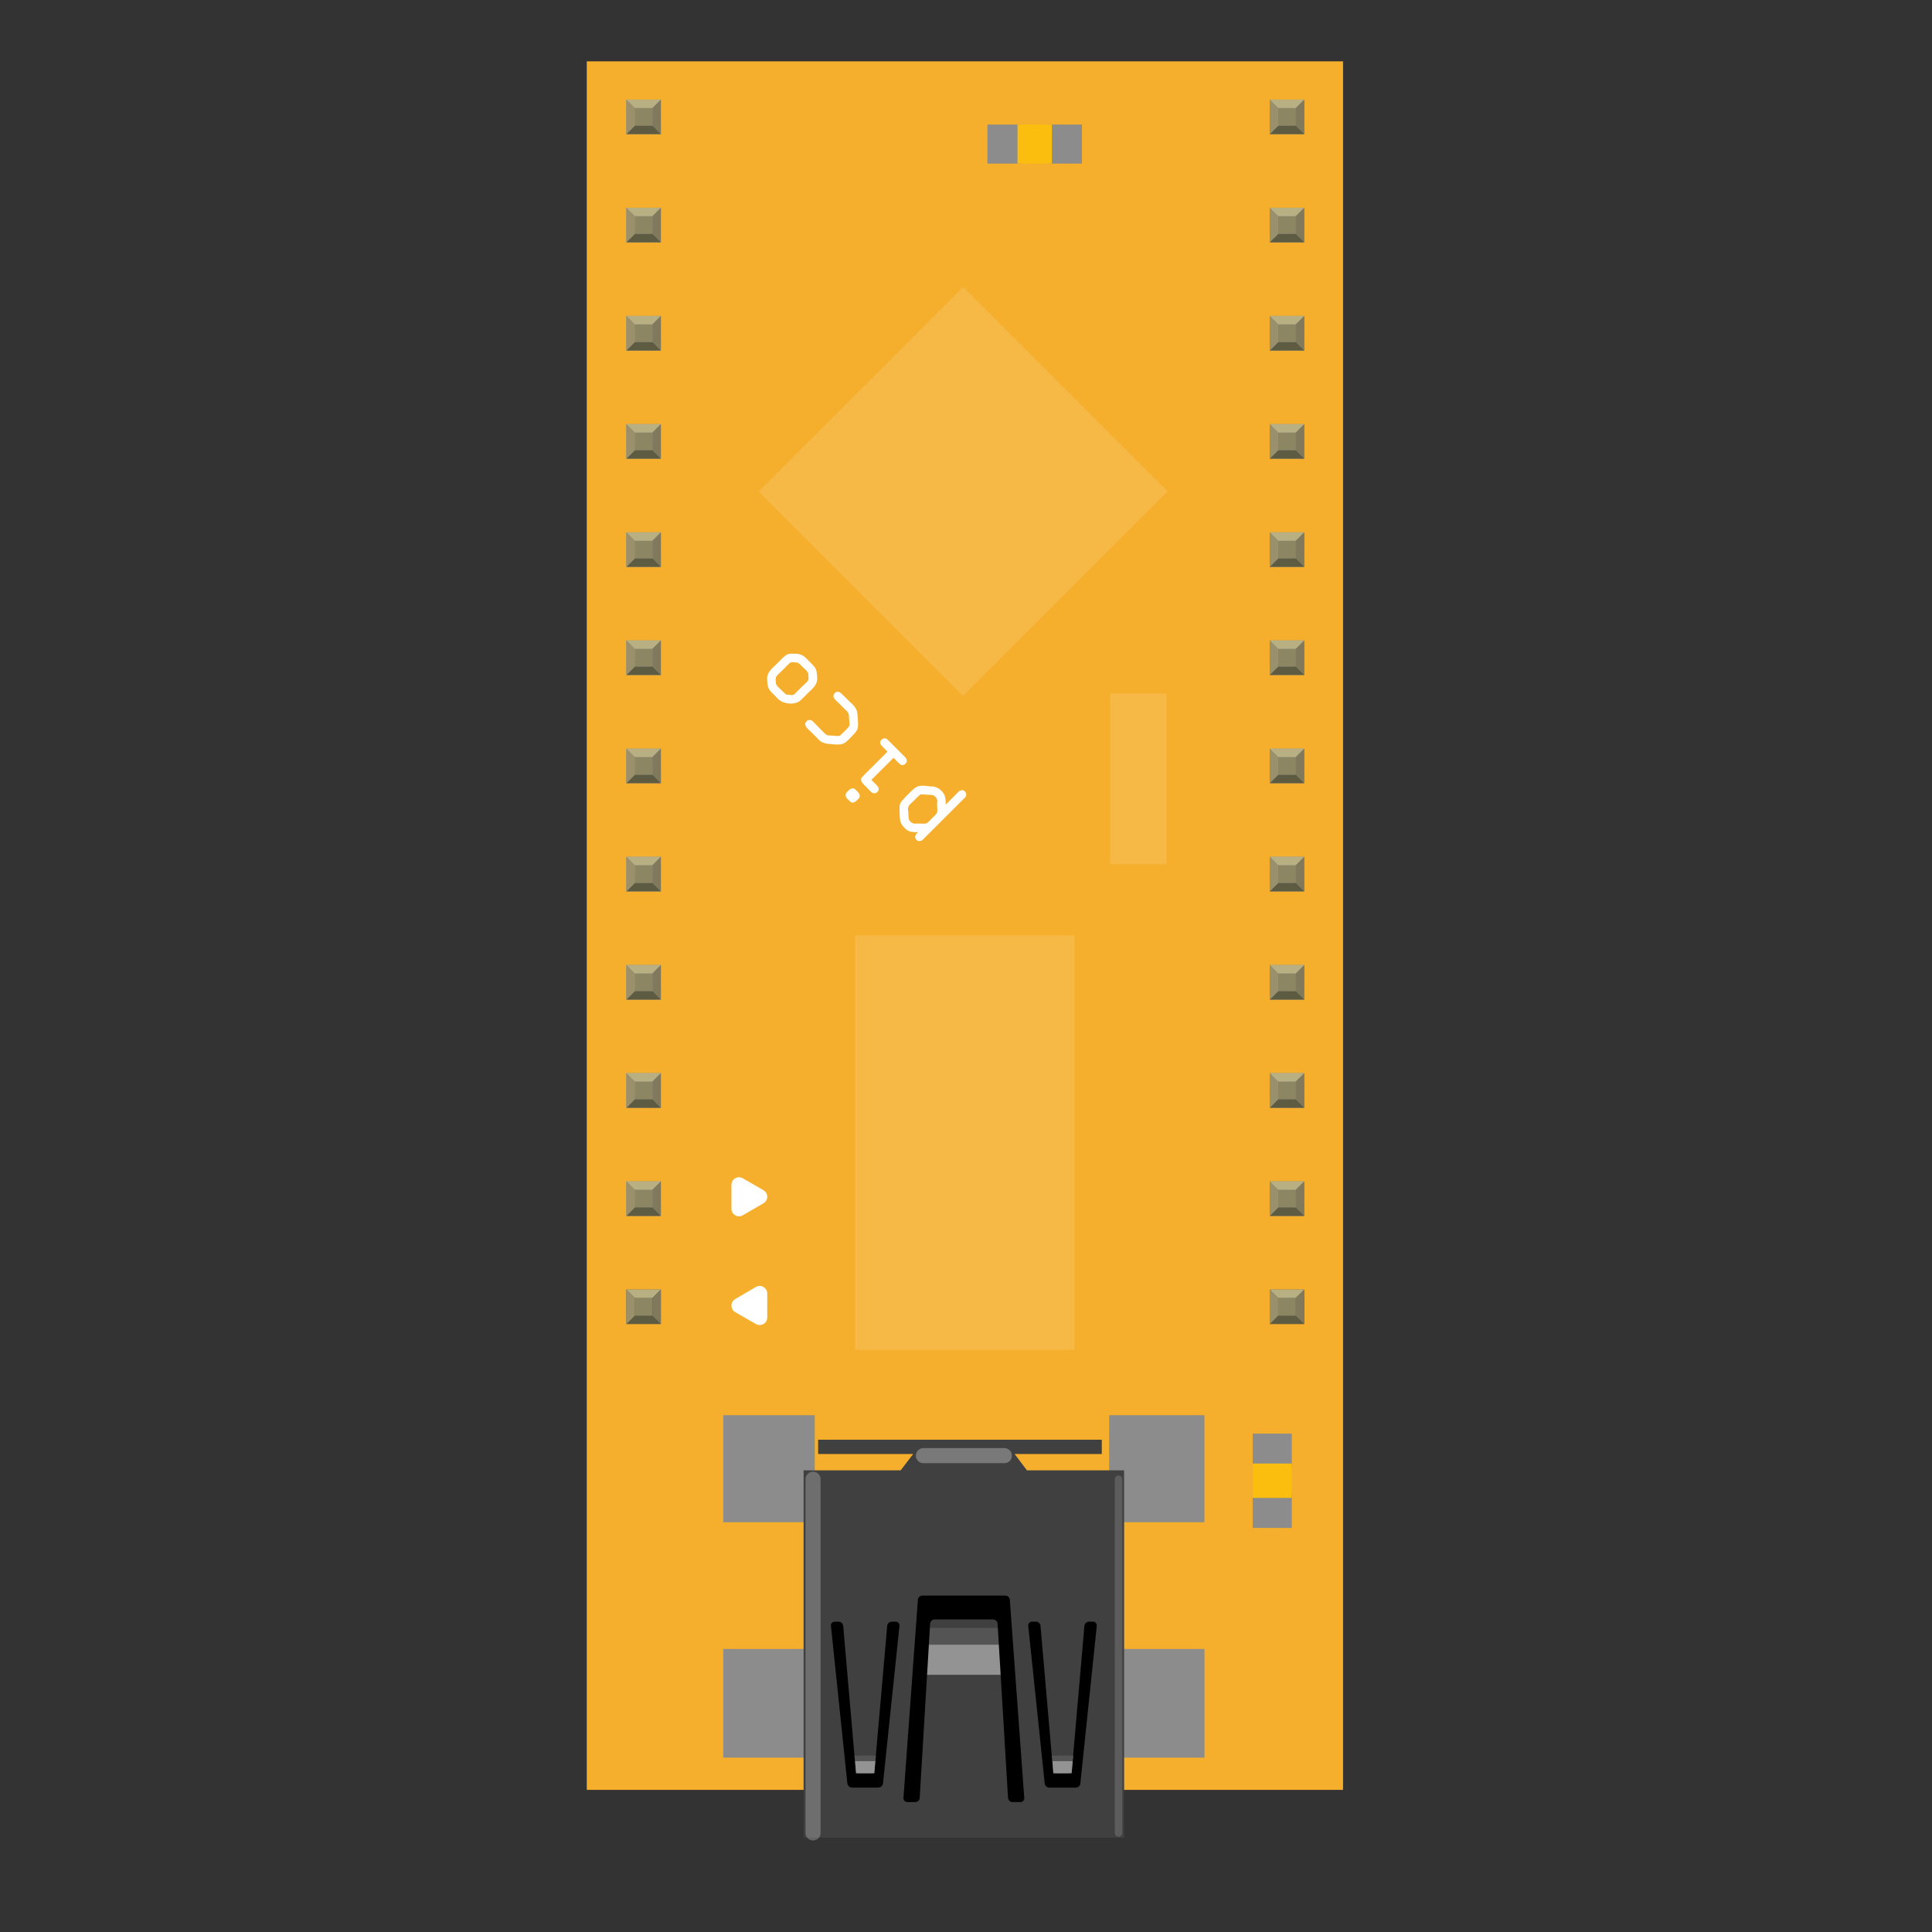 <?xml version='1.0' encoding='utf-8'?>
<!DOCTYPE svg PUBLIC '-//W3C//DTD SVG 1.1 Basic//EN' 'http://www.w3.org/Graphics/SVG/1.1/DTD/svg11-basic.dtd'>
<!-- Generator: Adobe Illustrator 13.0.0, SVG Export Plug-In . SVG Version: 6.00 Build 14948)  -->
<svg width="32px" x="0px" version="1.1" y="0px" xmlns="http://www.w3.org/2000/svg" height="32px" viewBox="0 0 32 32" baseProfile="basic" xmlns:xlink="http://www.w3.org/1999/xlink" id="Layer_1" xml:space="preserve">
 <rect x="0" y="0" width="32" height="32" fill="#333333" stroke="none"/>
 <g id="icon">
  <g>
   <rect width="12.526" x="9.719" y="1.016" fill="#F5AF2C" height="28.63"/>
   <rect width="0.294" x="10.513" y="1.789" fill="#8C8C8C" height="0.295" id="connector1pin_1_"/>
   <rect width="0.294" x="10.513" y="3.58" fill="#8C8C8C" height="0.295" id="connector2pin_1_"/>
   <rect width="0.294" x="10.513" y="5.372" fill="#8C8C8C" height="0.294" id="connector3pin_1_"/>
   <rect width="0.294" x="10.513" y="7.164" fill="#8C8C8C" height="0.294" id="connector4pin_1_"/>
   <rect width="0.294" x="10.513" y="8.956" fill="#8C8C8C" height="0.294" id="connector5pin_1_"/>
   <rect width="0.294" x="10.513" y="10.746" fill="#8C8C8C" height="0.295" id="connector6pin_1_"/>
   <rect width="0.294" x="10.513" y="12.538" fill="#8C8C8C" height="0.295" id="connector7pin_1_"/>
   <rect width="0.294" x="10.513" y="14.331" fill="#8C8C8C" height="0.293" id="connector8pin_1_"/>
   <rect width="0.294" x="10.513" y="16.123" fill="#8C8C8C" height="0.294" id="connector9pin_1_"/>
   <rect width="0.294" x="10.513" y="17.913" fill="#8C8C8C" height="0.294" id="connector10pin_1_"/>
   <rect width="0.294" x="10.513" y="19.705" fill="#8C8C8C" height="0.294" id="connector11pin_1_"/>
   <rect width="0.294" x="10.513" y="21.497" fill="#8C8C8C" height="0.293" id="connector12pin_1_"/>
   <rect width="0.293" x="21.17" y="21.497" fill="#8C8C8C" height="0.293" id="connector19pin_1_"/>
   <rect width="0.293" x="21.17" y="19.705" fill="#8C8C8C" height="0.294" id="connector20pin_1_"/>
   <rect width="0.293" x="21.17" y="17.913" fill="#8C8C8C" height="0.294" id="connector21pin_1_"/>
   <rect width="0.293" x="21.17" y="16.123" fill="#8C8C8C" height="0.294" id="connector22pin_1_"/>
   <rect width="0.293" x="21.17" y="14.331" fill="#8C8C8C" height="0.293" id="connector23pin_1_"/>
   <rect width="0.293" x="21.17" y="12.539" fill="#8C8C8C" height="0.294" id="connector24pin_1_"/>
   <rect width="0.293" x="21.17" y="10.747" fill="#8C8C8C" height="0.294" id="connector25pin_1_"/>
   <rect width="0.293" x="21.17" y="8.956" fill="#8C8C8C" height="0.294" id="connector26pin_1_"/>
   <rect width="0.293" x="21.17" y="7.165" fill="#8C8C8C" height="0.293" id="connector27pin_1_"/>
   <rect width="0.293" x="21.17" y="5.372" fill="#8C8C8C" height="0.294" id="connector28pin_1_"/>
   <rect width="0.293" x="21.17" y="3.581" fill="#8C8C8C" height="0.295" id="connector29pin_1_"/>
   <rect width="0.293" x="21.17" y="1.789" fill="#8C8C8C" height="0.294" id="connector30pin_1_"/>
   <rect width="0.572" x="10.374" y="1.65" fill="#8D8C8C" height="0.571"/>
   <rect width="0.294" x="10.513" y="1.789" fill="#8C8663" height="0.295"/>
   <polygon fill="#B8AF82" points="10.374,1.65 10.513,1.789 10.808,1.789 10.946,1.65 "/>
   <polygon fill="#80795B" points="10.808,2.083 10.808,1.789 10.946,1.65 10.946,2.222 "/>
   <polygon fill="#5E5B43" points="10.513,2.083 10.808,2.083 10.946,2.222 10.374,2.222 "/>
   <polygon fill="#9A916C" points="10.374,1.65 10.513,1.789 10.513,2.083 10.374,2.222 "/>
   <rect width="0.572" x="10.374" y="3.442" fill="#8D8C8C" height="0.572"/>
   <rect width="0.294" x="10.513" y="3.58" fill="#8C8663" height="0.295"/>
   <polygon fill="#B8AF82" points="10.374,3.442 10.513,3.58 10.808,3.58 10.946,3.442 "/>
   <polygon fill="#80795B" points="10.808,3.875 10.808,3.58 10.946,3.442 10.946,4.014 "/>
   <polygon fill="#5E5B43" points="10.513,3.875 10.808,3.875 10.946,4.014 10.374,4.014 "/>
   <polygon fill="#9A916C" points="10.374,3.442 10.513,3.58 10.513,3.875 10.374,4.014 "/>
   <rect width="0.572" x="10.374" y="5.233" fill="#8D8C8C" height="0.573"/>
   <rect width="0.294" x="10.513" y="5.372" fill="#8C8663" height="0.294"/>
   <polygon fill="#B8AF82" points="10.374,5.233 10.513,5.372 10.808,5.372 10.946,5.233 "/>
   <polygon fill="#80795B" points="10.808,5.667 10.808,5.372 10.946,5.233 10.946,5.806 "/>
   <polygon fill="#5E5B43" points="10.513,5.667 10.808,5.667 10.946,5.806 10.374,5.806 "/>
   <polygon fill="#9A916C" points="10.374,5.233 10.513,5.372 10.513,5.667 10.374,5.806 "/>
   <rect width="0.572" x="10.374" y="7.025" fill="#8D8C8C" height="0.572"/>
   <rect width="0.294" x="10.513" y="7.164" fill="#8C8663" height="0.294"/>
   <polygon fill="#B8AF82" points="10.374,7.025 10.513,7.164 10.808,7.164 10.946,7.025 "/>
   <polygon fill="#80795B" points="10.808,7.458 10.808,7.164 10.946,7.025 10.946,7.597 "/>
   <polygon fill="#5E5B43" points="10.513,7.458 10.808,7.458 10.946,7.597 10.374,7.597 "/>
   <polygon fill="#9A916C" points="10.374,7.025 10.513,7.164 10.513,7.458 10.374,7.597 "/>
   <rect width="0.572" x="10.374" y="8.817" fill="#8D8C8C" height="0.572"/>
   <rect width="0.294" x="10.513" y="8.956" fill="#8C8663" height="0.294"/>
   <polygon fill="#B8AF82" points="10.374,8.817 10.513,8.956 10.808,8.956 10.946,8.817 "/>
   <polygon fill="#80795B" points="10.808,9.25 10.808,8.956 10.946,8.817 10.946,9.389 "/>
   <polygon fill="#5E5B43" points="10.513,9.25 10.808,9.25 10.946,9.389 10.374,9.389 "/>
   <polygon fill="#9A916C" points="10.374,8.817 10.513,8.956 10.513,9.25 10.374,9.389 "/>
   <rect width="0.572" x="10.374" y="10.608" fill="#8D8C8C" height="0.572"/>
   <rect width="0.294" x="10.513" y="10.746" fill="#8C8663" height="0.296"/>
   <polygon fill="#B8AF82" points="10.374,10.608 10.513,10.746 10.808,10.746 10.946,10.608 "/>
   <polygon fill="#80795B" points="10.808,11.041 10.808,10.746 10.946,10.608 10.946,11.18 "/>
   <polygon fill="#5E5B43" points="10.513,11.041 10.808,11.041 10.946,11.18 10.374,11.18 "/>
   <polygon fill="#9A916C" points="10.374,10.608 10.513,10.746 10.513,11.041 10.374,11.18 "/>
   <rect width="0.572" x="10.374" y="12.4" fill="#8D8C8C" height="0.572"/>
   <rect width="0.294" x="10.513" y="12.539" fill="#8C8663" height="0.294"/>
   <polygon fill="#B8AF82" points="10.374,12.4 10.513,12.539 10.808,12.539 10.946,12.4 "/>
   <polygon fill="#80795B" points="10.808,12.833 10.808,12.539 10.946,12.4 10.946,12.972 "/>
   <polygon fill="#5E5B43" points="10.513,12.833 10.808,12.833 10.946,12.972 10.374,12.972 "/>
   <polygon fill="#9A916C" points="10.374,12.4 10.513,12.539 10.513,12.833 10.374,12.972 "/>
   <rect width="0.572" x="10.374" y="14.191" fill="#8D8C8C" height="0.573"/>
   <rect width="0.294" x="10.513" y="14.33" fill="#8C8663" height="0.294"/>
   <polygon fill="#B8AF82" points="10.374,14.191 10.513,14.33 10.808,14.33 10.946,14.191 "/>
   <polygon fill="#80795B" points="10.808,14.625 10.808,14.33 10.946,14.191 10.946,14.764 "/>
   <polygon fill="#5E5B43" points="10.513,14.625 10.808,14.625 10.946,14.764 10.374,14.764 "/>
   <polygon fill="#9A916C" points="10.374,14.191 10.513,14.33 10.513,14.625 10.374,14.764 "/>
   <rect width="0.572" x="10.374" y="15.983" fill="#8D8C8C" height="0.573"/>
   <rect width="0.294" x="10.513" y="16.123" fill="#8C8663" height="0.294"/>
   <polygon fill="#B8AF82" points="10.374,15.983 10.513,16.123 10.808,16.123 10.946,15.983 "/>
   <polygon fill="#80795B" points="10.808,16.417 10.808,16.123 10.946,15.983 10.946,16.557 "/>
   <polygon fill="#5E5B43" points="10.513,16.417 10.808,16.417 10.946,16.557 10.374,16.557 "/>
   <polygon fill="#9A916C" points="10.374,15.983 10.513,16.123 10.513,16.417 10.374,16.557 "/>
   <rect width="0.572" x="10.374" y="17.775" fill="#8D8C8C" height="0.573"/>
   <rect width="0.294" x="10.513" y="17.913" fill="#8C8663" height="0.295"/>
   <polygon fill="#B8AF82" points="10.374,17.775 10.513,17.913 10.808,17.913 10.946,17.775 "/>
   <polygon fill="#80795B" points="10.808,18.208 10.808,17.913 10.946,17.775 10.946,18.349 "/>
   <polygon fill="#5E5B43" points="10.513,18.208 10.808,18.208 10.946,18.349 10.374,18.349 "/>
   <polygon fill="#9A916C" points="10.374,17.775 10.513,17.913 10.513,18.208 10.374,18.349 "/>
   <rect width="0.572" x="10.374" y="19.567" fill="#8D8C8C" height="0.572"/>
   <rect width="0.294" x="10.513" y="19.705" fill="#8C8663" height="0.294"/>
   <polygon fill="#B8AF82" points="10.374,19.567 10.513,19.705 10.808,19.705 10.946,19.567 "/>
   <polygon fill="#80795B" points="10.808,19.999 10.808,19.705 10.946,19.567 10.946,20.14 "/>
   <polygon fill="#5E5B43" points="10.513,19.999 10.808,19.999 10.946,20.14 10.374,20.14 "/>
   <polygon fill="#9A916C" points="10.374,19.567 10.513,19.705 10.513,19.999 10.374,20.14 "/>
   <rect width="0.572" x="10.374" y="21.359" fill="#5E5B43" height="0.572"/>
   <rect width="0.294" x="10.513" y="21.497" fill="#8C8663" height="0.295"/>
   <polygon fill="#B8AF82" points="10.374,21.359 10.513,21.497 10.808,21.497 10.946,21.359 "/>
   <polygon fill="#80795B" points="10.808,21.792 10.808,21.497 10.946,21.359 10.946,21.931 "/>
   <polygon fill="#9A916C" points="10.374,21.359 10.513,21.497 10.513,21.792 10.374,21.931 "/>
   <rect width="0.572" x="21.03" y="1.65" fill="#8D8C8C" height="0.571"/>
   <rect width="0.293" x="21.17" y="1.789" fill="#8C8663" height="0.295"/>
   <polygon fill="#B8AF82" points="21.03,1.65 21.17,1.789 21.463,1.789 21.603,1.65 "/>
   <polygon fill="#80795B" points="21.463,2.083 21.463,1.789 21.603,1.65 21.603,2.222 "/>
   <polygon fill="#5E5B43" points="21.17,2.083 21.463,2.083 21.603,2.222 21.03,2.222 "/>
   <polygon fill="#9A916C" points="21.03,1.65 21.17,1.789 21.17,2.083 21.03,2.222 "/>
   <rect width="0.572" x="21.03" y="3.442" fill="#8D8C8C" height="0.572"/>
   <rect width="0.293" x="21.17" y="3.58" fill="#8C8663" height="0.295"/>
   <polygon fill="#B8AF82" points="21.03,3.442 21.17,3.58 21.463,3.58 21.603,3.442 "/>
   <polygon fill="#80795B" points="21.463,3.875 21.463,3.58 21.603,3.442 21.603,4.014 "/>
   <polygon fill="#5E5B43" points="21.17,3.875 21.463,3.875 21.603,4.014 21.03,4.014 "/>
   <polygon fill="#9A916C" points="21.03,3.442 21.17,3.58 21.17,3.875 21.03,4.014 "/>
   <rect width="0.572" x="21.03" y="5.233" fill="#8D8C8C" height="0.573"/>
   <rect width="0.293" x="21.17" y="5.372" fill="#8C8663" height="0.294"/>
   <polygon fill="#B8AF82" points="21.03,5.233 21.17,5.372 21.463,5.372 21.603,5.233 "/>
   <polygon fill="#80795B" points="21.463,5.667 21.463,5.372 21.603,5.233 21.603,5.806 "/>
   <polygon fill="#5E5B43" points="21.17,5.667 21.463,5.667 21.603,5.806 21.03,5.806 "/>
   <polygon fill="#9A916C" points="21.03,5.233 21.17,5.372 21.17,5.667 21.03,5.806 "/>
   <rect width="0.572" x="21.03" y="7.025" fill="#8D8C8C" height="0.572"/>
   <rect width="0.293" x="21.17" y="7.164" fill="#8C8663" height="0.294"/>
   <polygon fill="#B8AF82" points="21.03,7.025 21.17,7.164 21.463,7.164 21.603,7.025 "/>
   <polygon fill="#80795B" points="21.463,7.458 21.463,7.164 21.603,7.025 21.603,7.597 "/>
   <polygon fill="#5E5B43" points="21.17,7.458 21.463,7.458 21.603,7.597 21.03,7.597 "/>
   <polygon fill="#9A916C" points="21.03,7.025 21.17,7.164 21.17,7.458 21.03,7.597 "/>
   <rect width="0.572" x="21.03" y="8.817" fill="#8D8C8C" height="0.572"/>
   <rect width="0.293" x="21.17" y="8.956" fill="#8C8663" height="0.294"/>
   <polygon fill="#B8AF82" points="21.03,8.817 21.17,8.956 21.463,8.956 21.603,8.817 "/>
   <polygon fill="#80795B" points="21.463,9.25 21.463,8.956 21.603,8.817 21.603,9.389 "/>
   <polygon fill="#5E5B43" points="21.17,9.25 21.463,9.25 21.603,9.389 21.03,9.389 "/>
   <polygon fill="#9A916C" points="21.03,8.817 21.17,8.956 21.17,9.25 21.03,9.389 "/>
   <rect width="0.572" x="21.03" y="10.608" fill="#8D8C8C" height="0.572"/>
   <rect width="0.293" x="21.17" y="10.746" fill="#8C8663" height="0.296"/>
   <polygon fill="#B8AF82" points="21.03,10.608 21.17,10.746 21.463,10.746 21.603,10.608 "/>
   <polygon fill="#80795B" points="21.463,11.041 21.463,10.746 21.603,10.608 21.603,11.18 "/>
   <polygon fill="#5E5B43" points="21.17,11.041 21.463,11.041 21.603,11.18 21.03,11.18 "/>
   <polygon fill="#9A916C" points="21.03,10.608 21.17,10.746 21.17,11.041 21.03,11.18 "/>
   <rect width="0.572" x="21.03" y="12.4" fill="#8D8C8C" height="0.572"/>
   <rect width="0.293" x="21.17" y="12.539" fill="#8C8663" height="0.294"/>
   <polygon fill="#B8AF82" points="21.03,12.4 21.17,12.539 21.463,12.539 21.603,12.4 "/>
   <polygon fill="#80795B" points="21.463,12.833 21.463,12.539 21.603,12.4 21.603,12.972 "/>
   <polygon fill="#5E5B43" points="21.17,12.833 21.463,12.833 21.603,12.972 21.03,12.972 "/>
   <polygon fill="#9A916C" points="21.03,12.4 21.17,12.539 21.17,12.833 21.03,12.972 "/>
   <rect width="0.572" x="21.03" y="14.191" fill="#8D8C8C" height="0.573"/>
   <rect width="0.293" x="21.17" y="14.33" fill="#8C8663" height="0.294"/>
   <polygon fill="#B8AF82" points="21.03,14.191 21.17,14.33 21.463,14.33 21.603,14.191 "/>
   <polygon fill="#80795B" points="21.463,14.625 21.463,14.33 21.603,14.191 21.603,14.764 "/>
   <polygon fill="#5E5B43" points="21.17,14.625 21.463,14.625 21.603,14.764 21.03,14.764 "/>
   <polygon fill="#9A916C" points="21.03,14.191 21.17,14.33 21.17,14.625 21.03,14.764 "/>
   <rect width="0.572" x="21.03" y="15.983" fill="#8D8C8C" height="0.573"/>
   <rect width="0.293" x="21.17" y="16.123" fill="#8C8663" height="0.294"/>
   <polygon fill="#B8AF82" points="21.03,15.983 21.17,16.123 21.463,16.123 21.603,15.983 "/>
   <polygon fill="#80795B" points="21.463,16.417 21.463,16.123 21.603,15.983 21.603,16.557 "/>
   <polygon fill="#5E5B43" points="21.17,16.417 21.463,16.417 21.603,16.557 21.03,16.557 "/>
   <polygon fill="#9A916C" points="21.03,15.983 21.17,16.123 21.17,16.417 21.03,16.557 "/>
   <rect width="0.572" x="21.03" y="17.775" fill="#8D8C8C" height="0.573"/>
   <rect width="0.293" x="21.17" y="17.913" fill="#8C8663" height="0.295"/>
   <polygon fill="#B8AF82" points="21.03,17.775 21.17,17.913 21.463,17.913 21.603,17.775 "/>
   <polygon fill="#80795B" points="21.463,18.208 21.463,17.913 21.603,17.775 21.603,18.349 "/>
   <polygon fill="#5E5B43" points="21.17,18.208 21.463,18.208 21.603,18.349 21.03,18.349 "/>
   <polygon fill="#9A916C" points="21.03,17.775 21.17,17.913 21.17,18.208 21.03,18.349 "/>
   <rect width="0.572" x="21.03" y="19.567" fill="#8D8C8C" height="0.572"/>
   <rect width="0.293" x="21.17" y="19.705" fill="#8C8663" height="0.294"/>
   <polygon fill="#B8AF82" points="21.03,19.567 21.17,19.705 21.463,19.705 21.603,19.567 "/>
   <polygon fill="#80795B" points="21.463,19.999 21.463,19.705 21.603,19.567 21.603,20.14 "/>
   <polygon fill="#5E5B43" points="21.17,19.999 21.463,19.999 21.603,20.14 21.03,20.14 "/>
   <polygon fill="#9A916C" points="21.03,19.567 21.17,19.705 21.17,19.999 21.03,20.14 "/>
   <rect width="0.572" x="21.03" y="21.359" fill="#5E5B43" height="0.572"/>
   <rect width="0.293" x="21.17" y="21.497" fill="#8C8663" height="0.295"/>
   <polygon fill="#B8AF82" points="21.03,21.359 21.17,21.497 21.463,21.497 21.603,21.359 "/>
   <polygon fill="#80795B" points="21.463,21.792 21.463,21.497 21.603,21.359 21.603,21.931 "/>
   <polygon fill="#9A916C" points="21.03,21.359 21.17,21.497 21.17,21.792 21.03,21.931 "/>
   <rect width="1.516" x="11.979" y="23.44" fill="#8D8C8C" height="1.773"/>
   <rect width="1.764" x="11.979" y="27.312" fill="#8D8C8C" height="1.8"/>
   <rect width="1.578" x="18.371" y="23.44" fill="#8D8C8C" height="1.773"/>
   <rect width="1.766" x="18.184" y="27.312" fill="#8D8C8C" height="1.8"/>
   <polygon fill="#404040" points="17.009,24.353 16.805,24.083 18.249,24.083 18.249,23.846 13.551,23.846 13.551,24.083 15.125,24.083 14.918,24.353 13.31,24.353 13.31,30.438 18.619,30.438 18.619,24.353 "/>
   <path d="M14.835,26.86c0.039,0,0.067,0.031,0.063,0.07l-0.273,2.61c-0.004,0.038-0.04,0.068-0.079,0.068h-0.433c-0.039,0-0.074-0.03-0.078-0.068l-0.272-2.61c-0.004-0.039,0.025-0.07,0.063-0.07h0.063c0.039,0,0.073,0.031,0.077,0.07l0.206,2.371c0.004,0.04,0.038,0.07,0.077,0.07h0.162c0.039,0,0.073-0.03,0.076-0.07l0.208-2.371c0.002-0.039,0.037-0.07,0.075-0.07H14.835z"/>
   <path d="M18.103,26.86c0.038,0,0.066,0.031,0.063,0.07l-0.272,2.61c-0.004,0.039-0.039,0.069-0.078,0.069H17.38c-0.038,0-0.072-0.03-0.076-0.069l-0.273-2.61c-0.003-0.039,0.025-0.07,0.063-0.07h0.064c0.039,0,0.073,0.031,0.076,0.07l0.206,2.371c0.004,0.04,0.038,0.07,0.077,0.07h0.161c0.038,0,0.073-0.03,0.077-0.07l0.206-2.371c0.004-0.039,0.037-0.07,0.077-0.07H18.103z"/>
   <polygon fill="none" points="17.446,29.372 17.75,29.372 17.768,29.166 17.431,29.166 "/>
   <polygon fill="#939393" points="17.768,29.166 17.75,29.372 17.446,29.372 17.431,29.166 "/>
   <polygon fill="#545454" points="17.768,29.166 17.776,29.078 17.421,29.078 17.431,29.166 "/>
   <polygon fill="none" points="14.178,29.372 14.482,29.372 14.499,29.166 14.163,29.166 "/>
   <polygon fill="#939393" points="14.499,29.166 14.482,29.372 14.178,29.372 14.163,29.166 "/>
   <polygon fill="#545454" points="14.499,29.166 14.507,29.078 14.153,29.078 14.163,29.166 "/>
   <rect width="1.381" x="15.241" y="27.24" fill="#939393" height="0.5"/>
   <rect width="1.381" x="15.241" y="26.963" fill="#545454" height="0.277"/>
   <path d="M15.158,29.848c0.04,0,0.073-0.03,0.075-0.069l0.173-2.887c0.002-0.039,0.036-0.069,0.075-0.069h0.967c0.039,0,0.072,0.03,0.075,0.069l0.173,2.887c0.004,0.039,0.036,0.069,0.074,0.069h0.132c0.037,0,0.066-0.03,0.063-0.069l-0.239-3.281c-0.002-0.039-0.036-0.07-0.074-0.07h-1.374c-0.038,0-0.073,0.031-0.075,0.07l-0.239,3.281c-0.002,0.038,0.027,0.069,0.066,0.069H15.158z"/>
   <line stroke-opacity="0.24" fill="none" stroke="#FFFFFF" stroke-linecap="round" y1="24.501" stroke-width="0.25" x1="13.467" y2="30.359" x2="13.467"/>
   <line stroke-opacity="0.15" fill="none" stroke="#FFFFFF" stroke-linecap="round" y1="24.501" stroke-width="0.125" x1="18.526" y2="30.359" x2="18.526"/>
   <line stroke-opacity="0.3" fill="none" stroke="#FFFFFF" stroke-linecap="round" y1="24.11" stroke-width="0.25" x1="15.295" y2="24.11" x2="16.635"/>
   <rect width="3.634" x="14.163" y="15.492" fill="#F6B946" height="6.866"/>
   <rect width="0.933" x="18.388" y="11.486" fill="#F6B946" height="2.827"/>
   <rect width="4.792" x="13.553" y="5.747" fill="#F6B946" height="4.79" transform="matrix(-0.707 0.707 -0.707 -0.707 32.984 2.621)"/>
   <g>
    <rect width="0.57" x="17.35" y="2.063" fill="#8D8C8C" height="0.647"/>
    <rect width="0.57" x="16.355" y="2.063" fill="#8D8C8C" height="0.647"/>
    <rect width="0.569" x="16.853" y="2.063" fill="#FBBE0E" height="0.647"/>
   </g>
   <g>
    <rect width="0.648" x="20.748" y="24.738" fill="#8D8C8C" height="0.569"/>
    <rect width="0.648" x="20.748" y="23.745" fill="#8D8C8C" height="0.569"/>
    <rect width="0.648" x="20.748" y="24.241" fill="#FBBE0E" height="0.569"/>
   </g>
   <polygon fill="#FFFFFF" points="12.583,21.822 12.24,21.625 12.583,21.424 " stroke="#FFFFFF" stroke-linejoin="round" stroke-linecap="round" stroke-width="0.25"/>
   <polygon fill="#FFFFFF" points="12.24,19.624 12.583,19.822 12.24,20.021 " stroke="#FFFFFF" stroke-linejoin="round" stroke-linecap="round" stroke-width="0.25"/>
   <g>
    <path fill="#FFFFFF" d="M15.593,13.099c0.031,0.03,0.05,0.061,0.058,0.091c0.008,0.03,0.014,0.076,0.014,0.137l0.155-0.156c0.003-0.004,0.011-0.012,0.021-0.022c0.011-0.01,0.018-0.018,0.022-0.023c0.045-0.045,0.086-0.051,0.12-0.017c0.013,0.014,0.021,0.031,0.021,0.049c0.001,0.021-0.008,0.041-0.028,0.062c-0.004,0.003-0.01,0.008-0.017,0.014c-0.006,0.006-0.011,0.011-0.014,0.014l-0.612,0.611c-0.004,0.004-0.011,0.011-0.02,0.019c-0.008,0.01-0.014,0.016-0.018,0.021c-0.018,0.018-0.036,0.028-0.053,0.031c-0.018,0.002-0.03,0.001-0.04-0.002c-0.009-0.005-0.017-0.011-0.023-0.017c-0.013-0.014-0.019-0.028-0.021-0.044c0-0.013,0.002-0.023,0.008-0.036c0.005-0.01,0.011-0.019,0.016-0.022c0.003-0.004,0.011-0.012,0.024-0.026c-0.015,0.001-0.033,0.002-0.053,0.001c-0.019-0.001-0.038-0.004-0.056-0.006c-0.018-0.002-0.037-0.009-0.059-0.021C15.02,13.747,15,13.731,14.98,13.711c-0.019-0.019-0.034-0.039-0.047-0.06c-0.012-0.021-0.02-0.041-0.022-0.06c-0.004-0.019-0.007-0.04-0.008-0.061c-0.001-0.021-0.002-0.043-0.002-0.064c-0.002-0.055-0.002-0.093-0.001-0.114c0.001-0.02,0.01-0.042,0.023-0.065c0.016-0.024,0.042-0.054,0.079-0.092l0.088-0.088c0.047-0.046,0.088-0.075,0.12-0.085c0.026-0.006,0.057-0.009,0.094-0.008c0.036,0.003,0.067,0.006,0.092,0.01c0.018,0.002,0.036,0.003,0.054,0.003c0.018,0,0.042,0.006,0.067,0.018C15.543,13.056,15.569,13.074,15.593,13.099z M15.078,13.607c0.021,0.021,0.041,0.031,0.062,0.034c0.021,0.002,0.048,0.002,0.084-0.001c0.007,0,0.021,0.001,0.039,0.002c0.02,0.001,0.034,0.001,0.048,0c0.013,0,0.026-0.002,0.036-0.006c0.009-0.004,0.026-0.016,0.049-0.041l0.081-0.081c0.025-0.024,0.039-0.042,0.042-0.051c0.002-0.011,0.006-0.022,0.006-0.036c0-0.013,0-0.026,0-0.044c-0.002-0.017-0.004-0.028-0.004-0.036c0-0.011,0-0.025,0-0.043c0.002-0.016,0.004-0.029,0.004-0.038c0-0.01-0.004-0.02-0.008-0.032c-0.005-0.012-0.013-0.023-0.023-0.035c-0.012-0.011-0.024-0.02-0.034-0.025c-0.011-0.005-0.023-0.008-0.036-0.008c-0.012,0-0.026-0.001-0.045-0.002c-0.072-0.005-0.111-0.007-0.124-0.006c-0.011,0.002-0.03,0.016-0.055,0.04l-0.076,0.076c-0.004,0.003-0.012,0.011-0.023,0.021c-0.012,0.01-0.021,0.018-0.026,0.024c-0.013,0.012-0.021,0.025-0.027,0.037c-0.005,0.014-0.008,0.023-0.009,0.029c-0.001,0.007,0,0.022,0.002,0.042c0.005,0.021,0.005,0.036,0.005,0.046c0,0.035,0.001,0.061,0.005,0.079C15.053,13.574,15.063,13.591,15.078,13.607z"/>
    <path fill="#FFFFFF" d="M14.074,13.27l-0.021-0.021c-0.004-0.005-0.01-0.009-0.015-0.015s-0.009-0.01-0.014-0.017c-0.003-0.005-0.007-0.011-0.011-0.017c-0.002-0.004-0.005-0.011-0.006-0.016c-0.001-0.007-0.001-0.015,0-0.022c0-0.016,0.01-0.032,0.028-0.049l0.007-0.008c0.014-0.014,0.026-0.024,0.037-0.032c0.01-0.008,0.023-0.012,0.038-0.015c0.015-0.001,0.031,0.002,0.046,0.013l0.031,0.032l0.011,0.011c0.027,0.027,0.039,0.052,0.035,0.075c-0.001,0.016-0.011,0.032-0.029,0.05l-0.007,0.006c-0.024,0.025-0.047,0.041-0.067,0.047S14.097,13.292,14.074,13.27z M14.984,12.532c0.043,0.044,0.048,0.083,0.013,0.118c-0.019,0.02-0.043,0.027-0.067,0.02c-0.013-0.004-0.03-0.018-0.054-0.041L14.8,12.552l-0.367,0.365l0.074,0.074c0.022,0.024,0.036,0.039,0.039,0.045c0.015,0.03,0.01,0.058-0.015,0.082c-0.014,0.014-0.029,0.021-0.046,0.021c-0.017,0-0.033-0.004-0.047-0.014c-0.005-0.006-0.016-0.014-0.028-0.027c-0.006-0.004-0.015-0.015-0.027-0.027c-0.012-0.013-0.021-0.023-0.026-0.028c-0.006-0.006-0.015-0.016-0.028-0.027c-0.013-0.013-0.023-0.021-0.027-0.027c-0.034-0.034-0.046-0.065-0.036-0.096c0.003-0.01,0.018-0.027,0.041-0.051l0.393-0.392l-0.077-0.077c-0.023-0.023-0.037-0.041-0.042-0.054c-0.007-0.026,0-0.048,0.021-0.067c0.021-0.021,0.042-0.027,0.069-0.021c0.012,0.003,0.027,0.016,0.047,0.036l0.223,0.223c0.004,0.005,0.012,0.012,0.021,0.021C14.972,12.521,14.979,12.528,14.984,12.532z"/>
    <path fill="#FFFFFF" d="M13.839,11.594c-0.042-0.043-0.046-0.081-0.011-0.116c0.02-0.02,0.044-0.026,0.072-0.017c0.01,0.004,0.03,0.018,0.054,0.043l0.085,0.084c0.007,0.008,0.02,0.021,0.037,0.036c0.018,0.017,0.03,0.029,0.039,0.037c0.023,0.023,0.04,0.043,0.052,0.061c0.012,0.019,0.02,0.037,0.026,0.056c0.004,0.018,0.008,0.038,0.01,0.06c0.002,0.022,0.004,0.049,0.006,0.08c0.005,0.069,0.004,0.119-0.004,0.149c-0.01,0.031-0.036,0.068-0.079,0.111c-0.025,0.025-0.042,0.042-0.05,0.051c-0.008,0.009-0.016,0.017-0.023,0.024c-0.04,0.04-0.075,0.063-0.104,0.071c-0.031,0.008-0.077,0.01-0.138,0.005c-0.021-0.002-0.04-0.003-0.058-0.005c-0.018-0.001-0.035-0.003-0.053-0.006c-0.018-0.003-0.033-0.007-0.049-0.011c-0.015-0.005-0.03-0.012-0.045-0.02c-0.014-0.008-0.028-0.019-0.041-0.031c-0.003-0.003-0.009-0.009-0.017-0.018c-0.007-0.008-0.013-0.014-0.017-0.018l-0.101-0.1c-0.005-0.005-0.013-0.013-0.025-0.024c-0.013-0.011-0.021-0.02-0.027-0.025c-0.048-0.047-0.053-0.089-0.019-0.125c0.012-0.012,0.029-0.02,0.05-0.021c0.021-0.001,0.042,0.009,0.065,0.033c0.004,0.004,0.01,0.011,0.017,0.018c0.007,0.008,0.012,0.013,0.016,0.017l0.113,0.114c0.004,0.003,0.01,0.009,0.018,0.019c0.009,0.009,0.016,0.016,0.02,0.02c0.02,0.02,0.039,0.031,0.059,0.034s0.052,0.004,0.096,0.005c0.012,0.002,0.029,0.005,0.05,0.006c0.02,0,0.036-0.001,0.049-0.008c0.007-0.003,0.021-0.016,0.044-0.039l0.073-0.072c0.022-0.022,0.035-0.04,0.039-0.051c0.002-0.01,0.004-0.023,0.004-0.036c-0.001-0.013-0.002-0.029-0.005-0.046c-0.002-0.016-0.004-0.029-0.004-0.036c0.001-0.024-0.001-0.046-0.005-0.068c-0.005-0.021-0.016-0.042-0.035-0.061c-0.004-0.003-0.01-0.009-0.019-0.017c-0.007-0.007-0.015-0.013-0.017-0.017l-0.113-0.112c-0.004-0.003-0.009-0.008-0.017-0.016C13.849,11.604,13.844,11.599,13.839,11.594z"/>
    <path fill="#FFFFFF" d="M13.075,11.653c-0.083-0.008-0.145-0.033-0.188-0.077c-0.005-0.005-0.013-0.014-0.024-0.025c-0.01-0.01-0.018-0.02-0.024-0.024c-0.005-0.006-0.014-0.015-0.025-0.026c-0.012-0.011-0.021-0.019-0.026-0.024c-0.029-0.03-0.05-0.057-0.06-0.081c-0.01-0.024-0.015-0.057-0.02-0.102c-0.002-0.036-0.002-0.062-0.002-0.078c0.001-0.016,0.008-0.037,0.021-0.064c0.013-0.026,0.034-0.055,0.063-0.084c0.007-0.006,0.017-0.016,0.03-0.028c0.013-0.012,0.022-0.021,0.028-0.028l0.094-0.093c0.046-0.048,0.084-0.076,0.113-0.085c0.027-0.008,0.076-0.01,0.146-0.005c0.058,0.004,0.111,0.031,0.162,0.082l0.017,0.02c0.012,0.012,0.037,0.036,0.073,0.073c0.03,0.03,0.05,0.056,0.06,0.08s0.016,0.057,0.02,0.101c0.005,0.048,0.003,0.088-0.008,0.12c-0.01,0.032-0.036,0.068-0.075,0.109c-0.006,0.005-0.017,0.015-0.029,0.028c-0.013,0.012-0.022,0.021-0.029,0.027l-0.093,0.093c-0.026,0.025-0.044,0.043-0.056,0.052c-0.013,0.01-0.033,0.019-0.062,0.028C13.151,11.652,13.116,11.655,13.075,11.653z M12.984,11.47c0.009,0.01,0.017,0.018,0.023,0.022c0.005,0.005,0.013,0.008,0.018,0.011c0.005,0.002,0.012,0.004,0.019,0.004c0.006,0.001,0.015,0.001,0.025,0.002c0.013,0.001,0.023,0.002,0.034,0.003c0.009,0,0.018,0,0.025,0c0.008-0.001,0.015-0.004,0.023-0.009c0.007-0.004,0.014-0.011,0.023-0.019c0.004-0.003,0.007-0.007,0.013-0.014c0.004-0.005,0.009-0.01,0.012-0.013l0.107-0.106c0.003-0.005,0.012-0.011,0.024-0.022c0.012-0.011,0.021-0.019,0.027-0.025c0.012-0.013,0.021-0.024,0.027-0.035c0.005-0.011,0.008-0.021,0.008-0.027c0-0.006,0-0.019-0.002-0.036c0.001-0.018-0.001-0.036-0.004-0.052c-0.005-0.016-0.016-0.034-0.035-0.053c-0.006-0.006-0.016-0.014-0.027-0.025c-0.012-0.01-0.02-0.018-0.025-0.023c-0.004-0.004-0.011-0.011-0.021-0.021c-0.009-0.011-0.016-0.018-0.021-0.023c-0.017-0.016-0.028-0.025-0.036-0.029c-0.009-0.003-0.026-0.006-0.053-0.009c-0.019-0.003-0.037-0.004-0.054-0.002c-0.017,0.001-0.034,0.011-0.05,0.027c-0.003,0.003-0.007,0.007-0.012,0.014c-0.005,0.005-0.01,0.01-0.013,0.013l-0.106,0.106c-0.005,0.004-0.013,0.012-0.024,0.022c-0.012,0.011-0.021,0.02-0.026,0.024c-0.013,0.013-0.022,0.024-0.027,0.036c-0.005,0.01-0.007,0.019-0.008,0.026c-0.001,0.007,0,0.019,0.001,0.037c0,0.003,0,0.012,0.001,0.026c0.001,0.015,0.002,0.023,0.004,0.027c0.001,0.004,0.005,0.012,0.01,0.022c0.005,0.009,0.014,0.02,0.024,0.03c0.006,0.006,0.015,0.014,0.026,0.025c0.013,0.01,0.021,0.018,0.026,0.023c0.005,0.005,0.011,0.012,0.021,0.022C12.973,11.459,12.979,11.467,12.984,11.47z"/>
   </g>
  </g>
 </g>
</svg>
